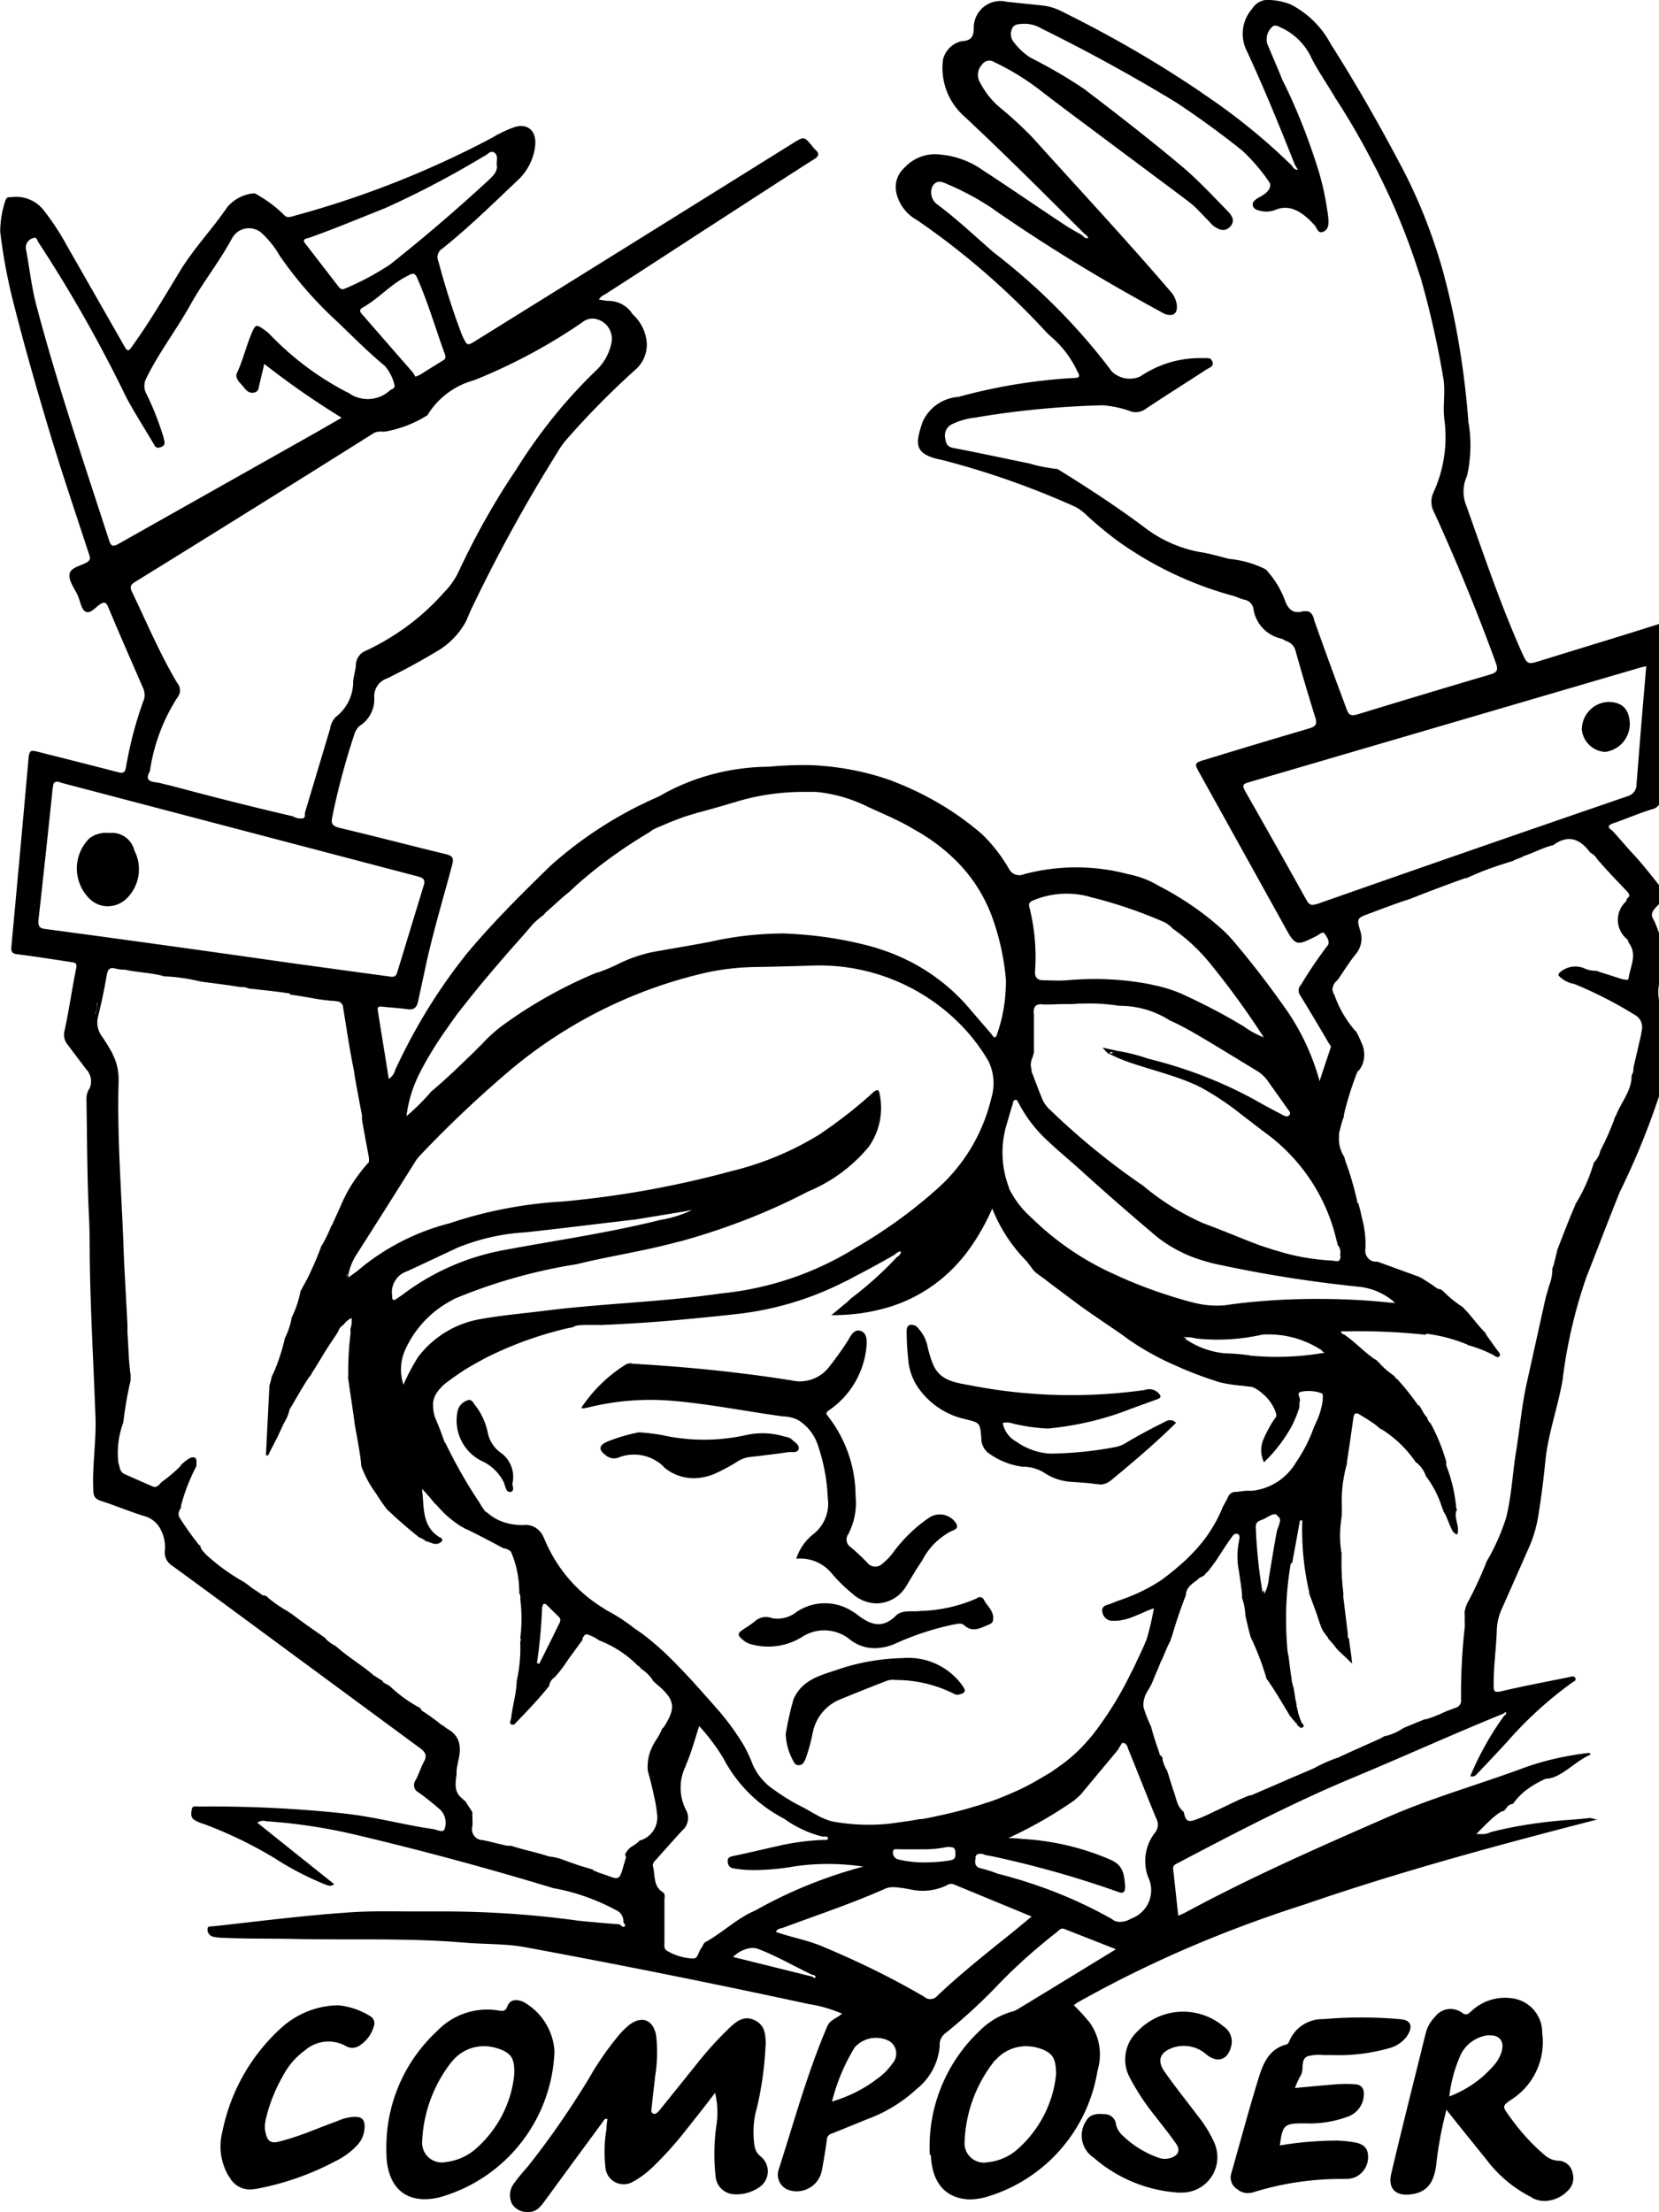 <svg xmlns="http://www.w3.org/2000/svg" width="3em" height="4em" viewBox="0 0 18 24"><path fill="currentColor" d="M5.558 23.914a.21.21 0 0 1 .022-.231c.046-.065.098-.122.149-.182c.238-.299.47-.635.68-.985l.024-.042c.096-.156.194-.292.301-.418l-.004.005a1 1 0 0 1 .092-.089l.001-.001c.14-.108.264-.061.296.112a1.6 1.6 0 0 1-.011.442l.001-.009c-.011.11-.026.218-.036.328c-.004.032-.017.072.014.086s.061-.026.08-.05l.367-.456q.185-.238.391-.434l.001-.001c.074-.067.154-.125.262-.072s.115.14.12.24q-.016.4-.109.763l.005-.025a1 1 0 0 0-.017.39l-.001-.006q.012.069.062.112a.207.207 0 0 1-.018.343l-.001.001a.43.43 0 0 1-.28.069h.002a.21.21 0 0 1-.187-.194v-.001a2.2 2.2 0 0 1 .013-.579l-.002.012a.9.9 0 0 0-.018-.343l.001.006c-.12.16-.235.302-.349.447q-.158.196-.33.361l-.001.001a1 1 0 0 1-.199.149l-.005.002a.198.198 0 0 1-.305-.151v-.001a1.5 1.5 0 0 1 .012-.422l-.001.009q.002-.056.011-.111c-.036-.01-.04.019-.053.034q-.314.426-.626.853c-.043.058-.086.118-.169.122h-.028a.19.19 0 0 1-.157-.085v-.001zm11.063-.074c-.199-.1-.364-.24-.492-.409l-.003-.004c-.142-.176-.283-.35-.432-.538a4 4 0 0 0-.109.577l-.002.019c-.026.204-.106.295-.264.32c-.176.026-.264-.06-.223-.228c.119-.506.247-1.008.371-1.512a.4.4 0 0 1 .104-.187a.21.21 0 0 1 .296-.039c.048.032.065.005.094-.017a.53.53 0 0 1 .437-.144h-.003a.374.374 0 0 1 .338.372v.008a.74.74 0 0 1-.318.709l-.003.002c-.12.08-.115.08-.026.202q.161.225.36.398l.003.002a.25.25 0 0 0 .15.07h.005a.16.16 0 0 1 .156.124v.001a.19.19 0 0 1-.055.206a.36.36 0 0 1-.239.106h-.001a.3.3 0 0 1-.148-.037l.002.001zm-.471-1.76a.38.38 0 0 0-.313.237l-.001.003a1.5 1.5 0 0 0-.11.417l-.001.007c.199-.076.366-.197.495-.351l.002-.002a.4.4 0 0 0 .069-.129l.001-.003c.032-.106-.017-.178-.121-.178zM4.194 23.385q-.003-.041-.002-.09c0-.5.213-.949.553-1.263l.001-.001a.75.75 0 0 1 .67-.218l-.005-.001c.038.005.072.012.091-.038c.031-.09.105-.084.173-.058a.66.66 0 0 1 .341.535v.002a1.71 1.71 0 0 1-1.242 1.584l-.012.003a.7.7 0 0 1-.16.019c-.25-.004-.397-.174-.409-.474zm.711-1.023a1.5 1.5 0 0 0-.324.856v.004l-.001.025a.213.213 0 0 0 .255.209h-.001a.6.6 0 0 0 .325-.141l-.001.001c.233-.203.39-.49.422-.813v-.005c.005-.16-.033-.218-.144-.262a.5.5 0 0 0-.187-.037a.44.44 0 0 0-.342.163l-.001.001zm5.183 1.016a1.73 1.73 0 0 1 .544-1.349l.001-.001a.8.8 0 0 1 .333-.2l.006-.002a.2.2 0 0 0 .055-.02l-.001.001c.353-.213.708-.432 1.082-.66l-.56-.22c-.039-.014-.058.014-.08.033c-.22.172-.416.346-.6.532l-.001.001a6 6 0 0 1-.598.556l-.011.009a.15.15 0 0 0-.062.135v-.001a.66.66 0 0 1-.248.469l-.001.001a1.6 1.6 0 0 1-.517.321l-.011.004l-.394.16a.07.07 0 0 0-.054.067a6 6 0 0 1-.053.327a.278.278 0 0 1-.355.22l.002.001a.177.177 0 0 1-.119-.218v.001c.169-.523.313-1.056.53-1.562c.031-.072.103-.086.16-.137a1.5 1.5 0 0 0-.351-.103l-.009-.001a103 103 0 0 0-3.078-.617c-.218-.04-.444-.031-.667-.05c-.619-.053-1.241-.026-1.861-.04c-.25-.005-.497 0-.746-.012a.6.6 0 0 1-.117-.013l.004.001a.08.08 0 0 1-.059-.087c0-.029.039-.024.062-.026c.492-.054.986-.118 1.481-.151c.204-.014.409-.012.614-.01h.435q.74.003 1.449.103l-.056-.006q.241.024.487.043c.014.011.031.036.05.024s0-.031-.01-.046v-.01a.13.13 0 0 0-.075-.12h-.001a2.3 2.3 0 0 0-.667-.238l-.015-.002q-1.052-.32-2.122-.574a6 6 0 0 0-.971-.151l-.022-.001a.11.11 0 0 0-.099.015q.416.334.833.666c-.04.036-.074.01-.108 0c-.2-.083-.37-.173-.531-.277l.013.008a4.6 4.6 0 0 0-.774-.378l-.033-.011a.4.4 0 0 1-.082-.037l.002.001c-.048-.029-.038-.075-.031-.118s.047-.029.074-.029l.125-.001q.732 0 1.444.075l-.059-.005c.314.026.622.106.932.16l.094.014c.046.005.118.048.133 0a.2.2 0 0 0-.048-.209a3 3 0 0 0-.226-.181l-.009-.006a.09.09 0 0 1-.049-.08q0-.03.018-.054c.033-.062.054-.134.089-.198s.022-.101-.038-.146l-1.954-1.44q-.371-.274-.739-.542a.17.17 0 0 1-.08-.161v.001a.4.4 0 0 0-.039-.221l.001.003a.28.28 0 0 0-.183-.16h-.002c-.16-.05-.314-.115-.473-.166c-.067-.022-.08-.058-.08-.122c-.012-.262.033-.522.024-.782c-.019-.536-.05-1.069-.06-1.6c-.005-.202 0-.4-.012-.606c-.019-.415-.019-.83-.026-1.246v-.007q.001-.064.034-.112v.001a.19.19 0 0 0-.038-.209l-.199-.264a.17.17 0 0 1-.033-.161v.001c.048-.223.08-.451.126-.678c.01-.053-.022-.054-.058-.06c-.192-.029-.385-.06-.579-.084c-.065-.007-.072-.031-.067-.09q.093-.998.182-1.995v-.01c.014-.126.014-.126.137-.094q.417.105.833.212c.053.014.08.014.091-.055c.048-.274.114-.516.201-.749l-.009.029a.2.2 0 0 0 .01-.061a.2.2 0 0 0-.017-.077v.001c-.127-.293-.255-.583-.379-.88c-.022-.05-.039-.058-.086-.029s-.106.11-.16.08c-.043-.022-.055-.108-.08-.166L.84 6.452c-.037-.075-.098-.156-.085-.226s.12-.086.187-.125c.053-.031.031-.065.019-.103C.817 5.556.668 5.12.535 4.676S.269 3.77.153 3.312a6 6 0 0 1-.148-.775l-.003-.032q.004-.18.06-.339l-.002.008c.01-.041.043-.034.069-.036a.38.38 0 0 1 .357.159l.001.001c.076.098.15.209.216.325l.007.014l.64 1.12c.033.06.047.053.084 0c.191-.266.355-.547.526-.828c.148-.24.348-.45.506-.682A.43.43 0 0 1 2.73 2.1h.002l.016-.002q.027 0 .046.016q.158.091.279.209c.036.046.074.032.118.019a10.4 10.4 0 0 0 2.204-.877l-.055.027c.061-.035.134-.071.209-.101l.012-.004c.154-.062.266.026.245.198a.6.6 0 0 1-.187.369c-.266.252-.53.511-.818.742a.11.11 0 0 0-.054.095q0 .023.009.043v-.001c.089.332.178.602.281.864l-.019-.055c.05.113.05.113.151.05q1.722-1.07 3.44-2.142c.115-.07.115-.07.199.029q.016.024.036.043c.058.05.033.08-.019.11c-.414.264-.821.53-1.232.795q-.506.33-1.015.658c-.026.017-.058.026-.08.065l.088.014h.015a.31.31 0 0 1 .263.145l.001.001a.47.47 0 0 1 .152.304v.002l.001.024a.36.36 0 0 1-.11.258a9 9 0 0 0-.762.771l-.009.01a1 1 0 0 0-.098.143l-.003.005a17 17 0 0 0-.931 1.7l-.048.112a.84.84 0 0 1-.323.331l-.004.002a7 7 0 0 1-.53.288a.205.205 0 0 0-.139.215v-.001v.013a.34.34 0 0 1-.159.288l-.001.001a.2.2 0 0 0-.055.085v.001a8 8 0 0 0-.229.842l-.011.059c-.022.08.012.103.084.12c.382.09.763.191 1.145.283c.08.019.09.046.07.12c-.103.389-.221.773-.302 1.17l-.068.312c-.017.074-.053.089-.119.08c-.09-.012-.176-.017-.264-.026c-.031-.004-.06-.007-.053.039c.038.245.08.49.119.744a.16.16 0 0 0 .069-.095v-.001c.224-.484.486-.9.791-1.28l-.009.012c.278-.334.588-.64.898-.943c.293-.264.628-.491.99-.669l.026-.011c.072-.04.151-.065.22-.108c.33-.181.722-.289 1.14-.292h.001a4 4 0 0 1 .467-.017h-.004q.471.023.885.175l-.021-.007c.38.144.707.341.991.587l-.004-.003q.166.162.284.364l.005.008a.125.125 0 0 0 .161.06h-.001a2.2 2.2 0 0 1 1.135-.001l-.015-.003q.192.036.346.13l-.005-.003c.266.137.496.297.701.483l-.003-.003q.058.054.109.113l.002.002c.204.239.407.504.598.778l.022.034c.135.206.244.443.316.697l.004.018q.06-.184.122-.367c.004-.014-.018-.038-.029-.058a29 29 0 0 0-.3-.502a.1.1 0 0 1-.02-.056q0-.037.025-.062c.098-.163.192-.3.293-.432l-.008.011c.036-.04 0-.094-.024-.13s-.055 0-.08.014c-.233.12-.24.12-.365-.11l-.91-1.64c-.068-.119-.065-.122.067-.16q.554-.17 1.112-.334c.072-.022.096-.043.07-.122q-.111-.356-.212-.716a.15.15 0 0 0-.093-.108h-.001c-.022-.007-.038-.022-.06-.029a.39.39 0 0 1-.305-.327V6.6a.12.12 0 0 0-.093-.093h-.001c-.05-.011-.098-.038-.151-.05a3.9 3.9 0 0 1-1.231-.591l.011.008a4 4 0 0 1-.364-.303l.001.001a.5.5 0 0 0-.115-.079l-.003-.001a9 9 0 0 0-1.42-.499l-.067-.015c-.257-.065-.226-.182-.16-.391a.46.46 0 0 1 .392-.281h.001a6 6 0 0 1 1.229-.204l.017-.001c.065 0 .08-.014.043-.074a1.1 1.1 0 0 0-.261-.354l-.001-.001a1 1 0 0 1-.114-.112l-.001-.001a8.3 8.3 0 0 0-1.339-1.156l-.027-.018a.45.45 0 0 1-.223-.309v-.003a.28.28 0 0 1 .09-.252a.45.45 0 0 1 .393-.144h-.002a.94.94 0 0 1 .464.172l-.003-.002c.3.195.595.4.896.598c.06.04.126.074.187.11c0 0 0 .005.005.007a.06.06 0 0 0 .036.022l.01.001l.01-.001a.1.1 0 0 0-.029-.039l-.012-.008c-.43-.429-.86-.859-1.304-1.274a.7.7 0 0 1-.23-.627V.64a.27.27 0 0 1 .196-.192h.002c.089-.007.134-.032.134-.14V.301a.29.29 0 0 1 .358-.282h-.002l.384.04a.6.6 0 0 1 .217.066l-.003-.002c.585.29 1.077.58 1.546.9l-.044-.028a6.7 6.7 0 0 1 1 .806L14.02 1.8c.01.025.034.043.062.043c-.017-.029-.029-.048-.038-.068c-.166-.42-.338-.84-.529-1.25a.41.41 0 0 1 .071-.43a.2.2 0 0 1 .198-.095h-.001a.7.7 0 0 1 .226.05l-.005-.002c.187.097.337.246.433.427l.003.005c.263.414.509.842.737 1.274c.198.364.369.786.49 1.228l.01.042c.119.446.209.973.252 1.514l.002.032q.001.016.005.03v-.001a1.5 1.5 0 0 1-.022.577l.002-.01a.4.4 0 0 0-.006.322l-.001-.003c.19.533.37 1.07.601 1.589c.062.137.065.137.204.094c.457-.142.91-.278 1.36-.422c.086-.026.101-.01.094.075l-.139 1.818v.01a.135.135 0 0 1-.105.131h-.001c-.142.043-.278.104-.418.151c-.062.022-.067.044-.012.08c.08.086.154.178.234.262c.096.103.182.216.271.326c.08.098.072.139-.018.23c-.036.039-.08.08-.043.14a.96.96 0 0 1 .061.722l.002-.007a.4.4 0 0 0 .013.208l-.001-.003c.023.106.051.196.084.284l-.004-.013a.66.66 0 0 1-.006.463l.002-.005c-.152.503-.323.93-.526 1.339l.022-.049c-.127.314-.247.631-.372.948a5.4 5.4 0 0 0-.254 1.08l-.003.029c-.05.296-.155.577-.187.874a9 9 0 0 1-.074.581a1.4 1.4 0 0 1-.102.362l.004-.009l-.298.674a.6.6 0 0 0-.058.247v.001c-.007.197-.036.389-.034.586c0 .058 0 .086.08.068c.245-.058.493-.104.739-.154c.022-.005.053-.019.067.01s-.017.036-.033.048a4.2 4.2 0 0 0-.699.635l-.004.005q-.166.18-.336.358a.06.06 0 0 1-.068.018c.107-.252.231-.469.378-.669l-.007.009q.006.001.01-.005a.02.02 0 0 0 .008-.016q0-.006-.003-.011c-.003-.005 0 0-.005 0h-.002q-.007.001-.01.01c-.545.221-1.083.466-1.625.692c-.66.274-1.294.605-1.926.938c-.029.014-.046.029-.041.062l.055.504a1 1 0 0 0 .084-.038l-.004.002c.714-.386 1.453-.71 2.194-1.034c.48-.211.99-.353 1.481-.536c.205-.074.444-.13.691-.159l.015-.001q.008.008.014.018c-.168.068-.326.262-.486.262a1 1 0 0 0-.165.089l.005-.003a.7.7 0 0 0-.196.185l-.001.002a.09.09 0 0 0-.074.05v.001s-.019.014-.019.022h-.004v.005c-.05-.014-.24.187-.302.25l.024-.001l.025.001h-.001h.012a.2.2 0 0 0 .083-.015l-.002.001l.017-.008c.253-.065.551-.112.856-.133l.016-.001q.103-.008.206-.019l.075.017c-1.064.274-2.125.56-3.164.918c-.951.304-1.77.666-2.54 1.105l.065-.034l-.038.026q.093.09.174.19l.003.004a.6.6 0 0 1 .079.518l.001-.004a1.71 1.71 0 0 1-1.219 1.375l-.012.003a.7.7 0 0 1-.16.02c-.258-.011-.405-.178-.417-.481zm.709-1.028a1.5 1.5 0 0 0-.331.877v.003l-.001.022a.21.21 0 0 0 .25.206h-.001a.57.57 0 0 0 .321-.137l-.001.001c.233-.204.39-.49.424-.813v-.006c0-.169-.036-.223-.148-.27a.5.5 0 0 0-.182-.034a.44.44 0 0 0-.327.151v.001zm-1.525-.136a2.1 2.1 0 0 0-.241.57l-.003.015q.274-.082.484-.243l-.004.003a.7.7 0 0 0 .182-.182l.002-.002a.16.16 0 0 0-.045-.233h-.001a.31.31 0 0 0-.377.075zm.328-1.722c-.36.16-.734.284-1.102.421c-.029.01-.064.01-.08.046c.17.06.346.089.511.16c.434.182.795.364 1.141.568l-.043-.024a.1.1 0 0 0 .066.025a.1.1 0 0 0 .08-.039c.206-.194.425-.374.646-.552q.189-.15.374-.305l-.845-.349a.08.08 0 0 0-.073.009a.6.6 0 0 1-.397.046l.004.001a1.4 1.4 0 0 0-.174-.025h-.017a.2.2 0 0 0-.093.019zm-1.645.739l.862.214a.03.03 0 0 0 .012.012h.01l.004.001l.004-.001v-.01q.001-.01-.004-.012a.05.05 0 0 0-.028-.01h-.001c-.19-.089-.372-.197-.57-.274a.2.2 0 0 0-.089-.018a.33.33 0 0 0-.201.098zm-.511-2.08a.53.53 0 0 0 .001.489l-.001-.003a.18.18 0 0 1-.043.223q-.14.154-.278.31c-.022.024-.047.043-.038.08c.026.097 0 .212.106.278c.031.022.018.058.018.089v.454c0 .033-.007.069.022.089a.6.6 0 0 0 .264.086h.003l.007.001l.007-.001h.01c.05.007.055-.072.086-.11c.014-.018.022-.043.036-.061c.192-.103.349-.263.55-.348a5 5 0 0 1 1.137-.467l.037-.009a2.5 2.5 0 0 0-.384-.029h-.007a2.4 2.4 0 0 0-.4.033l.014-.002c-.104.018-.226.03-.35.034h-.015l-.05.001q-.112 0-.22-.019l.008.001a.07.07 0 0 1-.068-.071v-.001q-.006-.048.043-.058l.014-.004c.08-.016.153-.033.229-.05s.17-.04.255-.058c.145-.035.314-.059.487-.067h.006l.007.001l.007-.001h.007c.014 0 .029 0 .031-.012c.005-.026-.018-.025-.035-.024h-.022a1.2 1.2 0 0 1-.417-.194l.004.002a1.54 1.54 0 0 1-.658-.647l-.004-.008a2.2 2.2 0 0 0-.251-.338l.002.002l-.014-.017c-.051.154-.087.294-.145.423zm3.142 1.004c-.01.05-.014.098.058.115s.132.038.19.061l-.01-.004c.471.12.884.289 1.266.507l-.025-.013a.13.13 0 0 0 .082.029h.008a.23.23 0 0 0 .12-.037l-.001.001a.326.326 0 0 0 .182-.452l.001.002a.5.5 0 0 1 .081-.49l-.001.001a.14.14 0 0 0 .007-.15v.001c-.102-.247-.199-.497-.3-.744c-.01-.025-.012-.054-.05-.075l-.007.007l-.012-.007l-.048.08l-.4.48a1 1 0 0 1-.074.067a4.6 4.6 0 0 1-.685.394l-.029.012q.075.001.149.01c.357.02.689.104.993.24l-.018-.007c.125.058.134.16.144.271c.004.046-.005.08-.039.08a.2.2 0 0 1-.045-.012h.001a11 11 0 0 0-1.352-.382l-.077-.014c-.017-.005-.043-.019-.062-.014h-.009c-.02.001-.034.01-.041.04zm-4.624-.014q.083.01.156.038l-.005-.002q.06.024.12.043c.065.026.133.041.205.065v.01h.01l.026.012q.008.001.012.005c.004.004.007 0 .011.004q.09.03.137.048a.2.2 0 0 0 .05.012h.008l.025-.012l.009-.012l.009-.016v-.001c0-.007.007-.014.01-.024c.011-.036.024-.086.047-.16v-.014h-.007v-.024a.2.2 0 0 1 .079-.086h.001l.038-.026q.011-.007.019-.015c.011-.007.014-.022.038-.024a.26.26 0 0 0 .168-.289v.002a1.4 1.4 0 0 0-.031-.186l.002.01a4 4 0 0 0-.07-.285a.5.5 0 0 1 .013-.171l-.001.003a.6.6 0 0 1 .09-.187l-.001.002c0-.004.007-.011.01-.017l.018-.034l.001-.002a.3.3 0 0 0 .024-.053v-.002q.008-.002.018-.014c.137-.213.122-.299-.068-.461q-.001.001-.007-.005l-.038-.035a.4.4 0 0 0-.13-.132l-.002-.001c-.012-.024-.026-.026-.039-.038a1.2 1.2 0 0 0-.407-.267l-.008-.003a.5.5 0 0 0-.13-.066h-.01a.02.02 0 0 0-.014.005a.1.1 0 0 0-.029.045v.012l-.151.206q-.071.111-.153.201l.001-.002a.13.13 0 0 0-.058.096v.001v-.004c-.12.151-.25.284-.379.418c-.058.007-.046-.025-.038-.05l.005-.017c.014-.137.058-.269.06-.406a1.6 1.6 0 0 0 .04-.355l-.001-.063v-.009a.04.04 0 0 0 0-.038a1.7 1.7 0 0 0-.001-.429l.001.008l.002-.016l-.002-.016c0-.012-.007-.029-.011-.029v-.017q-.002-.24-.094-.446l.003.007a.15.15 0 0 0-.079-.036h-.001c-.133-.07-.257-.138-.4-.206h.005c-.018 0-.036-.018-.055-.025a1 1 0 0 1-.126-.09l.001.001a1 1 0 0 1-.107-.1l-.001-.001l-.05-.055a.1.1 0 0 1-.025-.025a2 2 0 0 0-.123-.14h-.003c.025.191-.007.4.19.521c.017.007.038.019.026.041c0 .007-.011.011-.018.017s-.016.009-.026.012H4.75c-.05.014-.091-.024-.14-.029v-.012c-.019 0-.039-.024-.058-.024a5 5 0 0 1-.357-.311l.001.001a2 2 0 0 1-.115-.168a1.2 1.2 0 0 1-.157-.287l-.003-.008l-.004-.027v-.016c-.017-.147-.048-.293-.072-.437v-.006l-.005-.038v.001c-.019-.144-.043-.288-.062-.432h-.004c0-.005.004-.017.004-.024v-.044q0-.22.027-.431l-.002.017v-.034l-.001-.01l.001-.01q-.001-.008.005-.018c.006-.01 0-.007 0-.01a.1.1 0 0 0 .007-.028v-.01l.001-.026l-.001-.028v.001a.2.2 0 0 0-.08.064v.001c-.022.022-.048.029-.065.08q-.037.061-.08.122c-.074.11-.146.24-.209.334c-.007.024-.022.031-.029.043c-.074.11-.139.23-.211.35a.4.4 0 0 1-.052.131l.001-.001c-.033.062-.058.125-.089.185l-.094.184l-.022-.007l.038-.742v-.01l.009-.031v-.001l.009-.028v-.008a.2.2 0 0 1 .019-.055v.001c.052-.112.096-.243.128-.38l.003-.014a.8.8 0 0 0 .074-.222l.001-.004q.058-.116.09-.259l.001-.008c0-.017.017-.036.024-.054l.055-.101q.076-.154.137-.314c.004-.008.007-.022.011-.032s.005-.01.007-.01c.037-.062.072-.135.102-.21l.004-.01h.005c.031-.074.069-.151.101-.226c.05-.115.107-.213.174-.305l-.003.005q.063-.089.13-.161l-.001.001v-.046c-.025-.137-.05-.266-.075-.41v-.01l-.001-.018l.001-.019v.001l-.062-.331l-.019-.111c0-.014-.006-.029-.006-.046c-.048-.228-.08-.457-.118-.684a.07.07 0 0 0-.072-.07h-.003l-.022-.005h.001h-.018a2 2 0 0 1-.241-.033l.011.002c-.074-.012-.137-.025-.233-.036v-.01h.014c-.145-.024-.277-.036-.444-.055h-.012a.2.2 0 0 0-.074-.018l-.021.001h.001c-.144-.024-.288-.041-.432-.06a2 2 0 0 0-.397-.057h-.005a.1.1 0 0 0-.033-.01c-.126-.031-.259-.033-.386-.062h-.006a.4.4 0 0 1-.09-.01l.003.001c-.08-.026-.096.01-.108.08a6 6 0 0 1-.089.425a.26.26 0 0 0 .048.24q.054.082.098.16l.025.054l.001.003a.6.6 0 0 1 .048.244v.013v-.001c-.018.598.031 1.193.053 1.79c.01.286.029.572.043.858v.08c.011.154.012.306.034.458v.062a4 4 0 0 0-.073.405l-.002.017l-.005.037v-.001a.94.94 0 0 0-.052.441v-.009q.002.014.007.026l.007.031a.1.1 0 0 0 .04.062q.154.07.31.137a.1.1 0 0 0 .029.009a.06.06 0 0 0 .043-.021h.007c0-.012.022-.026.034-.039q.1-.072.183-.154c.083-.082.004-.007.007-.01l.014-.019l.018-.014a.3.3 0 0 1 .054-.042l.001-.001a.1.1 0 0 1 .057-.022h.008q.01.004.017.01l.005.004q-.001.005.005.014l.001.016l-.001.017v-.001v.036a2 2 0 0 0-.165.423l-.003.014v.018a.1.1 0 0 0-.024.053v.001l-.001.013l.001.013v-.001q.001.008.005.015l.007.014c.073.114.144.212.22.306l-.004-.006v-.019a.2.2 0 0 0 .012.04v-.001a.1.1 0 0 0 .027.043l.021.024l.012.012q.175.161.385.282l.011.006c.025.014.041.029.061.041c.047.043.098.065.155.112l.008-.001q.031.001.049.025q.092.077.2.14l.007.004c.025.011.025.024.039.024c.126.097.25.183.378.271v.005a.4.4 0 0 0 .108.079l.002.001c.13.118.293.213.414.32c.024.014.04.024.06.038s.029.01.043.034h-.006l.074.041q.136.13.302.224l.007.004c.024.01.026.014.039.039c.086.056.159.109.228.166l-.005-.004v-.005c.024.017.036.029.055.041c.16.089.151.23.112.379q.001.011-.004.026c-.005.015-.005.036-.007.055s0 .019 0 .029c-.01.089-.031.182.043.252c.007.005 0 .01.022.014c0 .014.025.026.036.038q.006.015.015.027c.019.031.041.06.055.084v.04a1 1 0 0 1 0 .119v-.003a.117.117 0 0 0 .113.148c.091.018.168.041.264.061l.022.001l.023-.001h-.001c.134.046.275.07.414.118zm3.768-.08c-.019 0-.038 0-.041.026l-.001.012c0 .038.028.07.065.075c.082.02.177.031.275.031h.004q.145 0 .283-.023l-.01.001c.07-.01.061-.047.061-.09s-.026-.055-.058-.054l-.02-.002l-.021.002h.001a1.2 1.2 0 0 1-.239.024h-.261l-.014-.001l-.014.001h.001zm-4.525-3.754q.029.051.061.092l-.001-.002l.025.016a.5.5 0 0 0 .129.083l.003.001q.108.047.241.048h.012h-.001a.21.21 0 0 1 .219.123l.001.001l.01.02v.001c.128.311.342.565.613.738l.006.004l.06.038a2 2 0 0 1 .301.196l.08.055q.157.119.288.247l.068.068q.133.134.259.276c.022.022.04.046.062.07q.064.07.126.142q.148.165.269.356l.007.011q.016.024.032.053c.029.053.06.117.086.183l.004.012c.051.116.131.21.231.277l.002.001q.077.056.16.106q.063.039.13.072c.062.031.12.067.183.101a.7.7 0 0 0 .139.059l.005.001l.029.007a2.2 2.2 0 0 0 .614.021l-.01.001l.175-.024c.085-.012.108-.018.16-.026h.019q.084-.014.16-.032q.206-.042.407-.103q.066-.018.13-.041l.041-.012h-.001q.06-.02.122-.046q.021-.007.043-.017l.053-.022l.065-.029q.086-.038.17-.084q.105-.059.209-.122q.052-.035.103-.072q.14-.1.252-.22l.001-.001q.054-.059.103-.119c.148-.191.283-.406.396-.634l.01-.022q.033-.059.062-.125q.046-.095.089-.192l.022-.053c.028-.09.056-.205.077-.322l.003-.019a1 1 0 0 0-.103.041a3 3 0 0 1-.147.061a.6.6 0 0 1-.145.033h-.003l-.02.001l-.021-.001h.001l-.011.001a.11.11 0 0 1-.106-.08v-.001c-.019-.055.01-.08.046-.091l.031-.01l.019-.007l.034-.014l.036-.014c.178-.058.333-.134.475-.228l-.007.005q.13-.096.25-.204q.047-.043.09-.089q.2-.204.316-.47l.004-.01l.007-.019v.001c.019-.038.041-.072.058-.11a.09.09 0 0 1 .081-.058h.006c.038 0 .08-.012.115-.012h.062a.63.63 0 0 0 .474-.307l.002-.003c.074-.108.139-.231.187-.363l.004-.012l.024-.052l.001-.004a.8.8 0 0 0 .072-.236v-.011c0-.026.011-.062-.018-.072a.4.4 0 0 0-.138-.022h-.001q-.03 0-.058.004h.002l-.027.005h.001q-.009.002-.014.007c-.005.005-.005 0-.005.005c-.014.018.019.06.01.089s0 .058-.01.084s-.019.058-.031.084a1 1 0 0 1-.058.124l.003-.006q-.123.215-.292.376l-.001.001a.3.3 0 0 1 .001-.264l-.001.002l.011-.026q.039-.079.084-.154l.034-.048l.004-.01l.001-.012l-.001-.012a.46.46 0 0 0-.148-.22l-.001-.001a.4.4 0 0 0-.065-.049l-.002-.001a.2.2 0 0 0-.059-.025h-.001c-.029 0-.06-.007-.09-.01a1.6 1.6 0 0 1-.261-.041l.011.002l-.022-.007q-.194-.061-.379-.14l-.122-.054a3 3 0 0 1-.479-.273l.011.007c-.108-.08-.219-.152-.329-.228a8 8 0 0 1-.219-.154l-.32-.24l-.022-.018l-.046-.033l-.046-.034a.2.2 0 0 1-.059-.059l-.001-.001l-.029-.039q-.015-.018-.029-.038a1.7 1.7 0 0 1-.37-.562l-.004-.011a2.4 2.4 0 0 1-.283.486l.005-.006a2 2 0 0 1-.14.161l.001-.001a1.65 1.65 0 0 1-.719.434l-.012.003c-.173.051-.373.08-.579.08h-.02h.001c.06-.048.112-.094.166-.137l.049-.046l.001-.001c.184-.139.346-.286.495-.446l.002-.002l.022-.014a.1.1 0 0 0 .019-.033v-.012h-.01a.1.1 0 0 0-.054.033q-.211.122-.428.234l-.062.034l-.11.054a3.4 3.4 0 0 1-1.11.323l-.016.002q-.27.03-.54.055c-.27.025-.36.031-.54.043q-.18.011-.36.019l-.027.001l-.028-.001h.001h-.105q-.053-.001-.106.004c-.053.005-.059.026-.094.026l-.053.012a4 4 0 0 0-.881.325l.023-.011q-.111.058-.218.122q-.07.045-.139.094l-.068.05a.45.45 0 0 0-.125.139l-.001.002l-.012.028v.001l-.005.015v-.001l-.007.032l-.001.025l.001.026v-.001a.4.4 0 0 0 .018.107l-.001-.003l.035.085q.039.097.073.197v-.006l.005.014v-.008c.125.257.251.474.391.68l-.012-.018zm7.397 2.742c0 .007 0 .014.01.019s0 .011 0 .017a.4.4 0 0 0 .037.1l-.001-.002c0 .014.012.01.017.034c.025.072.046.151.072.223s.034.16.106.216c.024.112.048.118.16.074a2 2 0 0 0 .187-.085l-.009.005c.12-.054.252-.125.379-.173h.017c.139-.062.278-.119.418-.182q.134-.056.264-.113c.068-.038.15-.075.234-.106l.013-.004c.005 0 .019-.005.019-.007c.144-.068.302-.137.454-.205l.036-.022a.6.6 0 0 0 .214-.092l-.002.001l.094-.039l.132-.054q.007-.001.012-.005v.005a1 1 0 0 0 .103-.035l-.005.002l.06-.024q.054-.027.113-.048l.058-.022a.08.08 0 0 0 .059-.077l-.001-.015v-.055q0-.38.043-.748l-.003.03l.001-.036l-.001-.038v.002v-.035l.001-.018l-.001-.019v.001l-.001-.018l.001-.019v.001c0-.011.005-.022.007-.033l.005-.017v-.001l.012-.032v.001l.007-.014c.064-.117.133-.263.194-.413l.011-.031c.082-.137.154-.296.209-.463l.005-.017c.058-.23.068-.473.106-.708c.041-.25.062-.504.118-.754l.202-.912l.005-.019l.034-.12a.5.5 0 0 0 .036-.178v-.014v.001c0-.005.007-.01.007-.014v-.005l.007-.014l.041-.17c.062-.16.127-.331.19-.475a.1.1 0 0 1 .017-.036a1.8 1.8 0 0 0 .184-.418l.004-.014a.27.27 0 0 0 .071-.129v-.002s0-.004.004-.007s.005-.007.005-.01v-.005v.005c0-.007.012-.017.012-.024c.04-.077.083-.176.122-.276l.007-.022a.1.1 0 0 1 .019-.04c.054-.145.173-.27.17-.437a.13.13 0 0 0 .02-.068l-.001-.013v.001l.072-.31a1 1 0 0 0 .019-.099l.001-.005a.15.15 0 0 0-.058-.15a4.5 4.5 0 0 0-.65-.337l-.03-.011a.3.3 0 0 1-.168-.093a.04.04 0 0 0 .004-.019a.25.25 0 0 1 .294-.049l-.001-.001q.047.019.104.02h.015h-.001c.007 0 .011.007.018.007s.012.007.019.007l.252.08h.01l.028.005h.007c.002 0 .012-.01.014-.022c.018-.127.097-.254 0-.382a.1.1 0 0 0-.015-.036a.27.27 0 0 1-.01-.415v-.011q-.001-.005.005-.01l.01-.015a.03.03 0 0 0 .014-.014q.003-.005.003-.011q0-.008-.003-.011a.1.1 0 0 0-.014-.025c-.104-.11-.212-.22-.31-.334c-.025-.024-.032-.046-.054-.065a.3.3 0 0 0-.042-.03l-.002-.001c-.108-.149-.24-.199-.4-.08c-.108.024-.204.08-.32.118c-.024.019-.096.036-.12.055a.4.4 0 0 0-.062.019l.002-.001c-.175.053-.321.11-.462.177l.02-.009l-.008-.001l-.009.001q-.226.081-.454.169l-.055.021l-.019.008l-.074.029c-.118.035-.408.146-.432.155c-.137.05-.142.054-.101.19a.26.26 0 0 1-.051.253c-.072.09-.133.19-.198.283l-.01.007l-.019.021l-.014.026l-.011.041v.007l.007.018c.003.005 0 .004 0 .007s0 .011.007.017s.012.026.017.038a1.2 1.2 0 0 0 .211.358l-.001-.002s0 .004.004.007a.03.03 0 0 1 .014.011q.034.064.06.127q.021.046.026.103v.001l.001.024q-.002.092-.054.161v-.001l-.005.005l-.01.01s-.005 0-.005.005a3.4 3.4 0 0 0-.141.442l-.006.026v.018q-.02.054-.034.108l-.019.077v.029l-.001.027l.001.029v-.001a.36.36 0 0 0 .058.17l-.001-.001c.007.024.01.038.017.058c.044.116.087.263.121.412l.005.025c0 .007.01.01.01.01q.013.044.024.089l.014.062l.014.06a.4.4 0 0 1 .012.06v.002a1 1 0 0 1 .012.223v-.003l-.001.018q0 .024.008.045v-.001q-.001.008.005.011a.1.1 0 0 0 .026.036a.1.1 0 0 0 .072.029h.017s.01.004.014.004l.44.16l.035.018l.097.062c.047.03.065.055.096.055c.012 0 .025.014.036.022q.093.095.204.167l.005.003l.06.064c.062.07.118.149.19.219c0 .011.012.024.019.036l.108.151c.014.019.041.041.024.065s-.046 0-.065-.012a1.4 1.4 0 0 0-.269-.106l-.01-.002v-.004c-.007 0-.011-.007-.017-.007a1.7 1.7 0 0 0-.428-.112l-.009-.001v.012a7 7 0 0 0-.759-.039l-.172.002h.009c.01.039.034.025.054.048c.105.072.194.173.314.255c.024.007.018.011.024.017l.019.017q.075.084.166.145l.003.002c.01.024.019.024.029.033l.01.01q.114.125.214.269l.006.009s.005.005.005.007v-.017l.038.062a.3.3 0 0 0 .055.08a.1.1 0 0 0 .036.061c.065.119.123.257.166.402l.004.016l-.001.02l.001.021V15.9c.053.133.091.286.107.447l.001.007c0 .012.007.012.007.036H15.8c-.024.084.039.168.012.257a.07.07 0 0 1-.041-.025q-.01-.01-.017-.023v-.001l-.019-.041l-.033-.08a.4.4 0 0 0-.044-.085l.001.001c0-.024-.007-.019-.01-.029l-.01-.031a1.1 1.1 0 0 0-.171-.322l.002.002a.3.3 0 0 0-.11-.151l-.001-.001a1.25 1.25 0 0 0-.369-.355l-.005-.003h-.005l-.017-.012a.5.5 0 0 0-.078-.061l-.002-.001q-.037-.026-.074-.048c-.037-.022-.034-.022-.051-.031a.1.1 0 0 0-.04-.017q-.028 0-.034.05l-.034.24l-.036.24v.017a1.5 1.5 0 0 0-.055.476v-.003v.019q.001.052-.005.103a1.2 1.2 0 0 0-.004.342l-.001-.006a.1.1 0 0 0 .007.034v-.001v.017l-.001.088q0 .173.021.34l-.001-.013v.026l-.001.013l.001.013v-.001l.04.329a1 1 0 0 1 .01.107v.001c0 .005.011.012.011.012q.008.07.018.134c.01.064.01.093.017.139c-.062-.062-.115-.108-.166-.16l-.041-.053l-.054-.06c0-.012-.014-.025-.022-.036l-.026-.035l-.001-.001a.3.3 0 0 1-.028-.056l-.001-.002l-.022-.062c-.031-.101-.07-.199-.106-.298l.001-.008l-.001-.009a3 3 0 0 1-.074-.78v.005h-.025c-.029.155-.058.32-.086.466h-.014a3.5 3.5 0 0 0-.051.609q0 .176.016.347l-.001-.015c0 .029.012.058.014.086l.022.173q.008.044.012.086l.009.028v.005q0 .012.008.022l.012.074c.006.037.007.05.012.074q.006.02.009.046v.002q-.001.012.005.024q.005.03.012.053l-.001-.003c0 .014.01.034.014.05q.014.045.033.082l-.001-.002c.007 0 .011 0 .018.025c-.036.047-.047-.005-.072-.005v-.019h-.005a1 1 0 0 1-.073-.086l-.002-.002c-.08-.132-.16-.271-.245-.392h-.005a3 3 0 0 0-.181-.473l.008.019c-.024-.08-.04-.16-.06-.24a.6.6 0 0 0-.037-.194l.001.004V17.3c-.007-.084-.022-.168-.033-.252a.8.8 0 0 1 .001-.333l-.001.005c.004-.029.017-.074-.022-.08l-.006-.001l-.006.001c-.026 0-.041.034-.058.055c-.05.068-.091.137-.137.205q-.015.025-.034.05q-.036.05-.074.098a.2.2 0 0 0-.043.047l-.001.001c-.012 0-.025.014-.048.022c-.048.05-.13.08-.146.168v.017a5 5 0 0 0-.149.437c-.004.019-.018.039-.018.058c-.048.084-.072.169-.111.24c-.017.047-.031.08-.047.115s-.032.08-.048.115s-.055.091-.075.139q.001.008-.004.018q-.006.016-.007.033a.2.2 0 0 0 0 .071v-.001c.024.078.051.145.083.209l-.003-.007c.024.101.06.199.094.3h-.005l.013.016zm-6.72-1.618c-.008.22-.028.427-.059.631l.004-.031v.012l.024.007q.112-.223.223-.449l.006-.023a.05.05 0 0 0-.018-.038l-.014-.014l-.112-.11a.05.05 0 0 0-.03-.017q-.016 0-.02.032zm7.836-.141a.4.4 0 0 0 .048-.164v-.002c.029-.168.054-.334.086-.502c.011-.058.062-.134.019-.168q-.002.001-.008-.005l-.011-.014c-.036-.029-.106.034-.16.053c-.033.012-.069.025-.067.08c.01.258.037.501.079.738l-.005-.032l.012-.023v-.001zM9.52 11.826q.018.001.026.053a.73.73 0 0 1-.12.562l.002-.002a1.7 1.7 0 0 1-.645.481l-.011.004c-.406.214-.88.402-1.375.539l-.051.012c-.358.098-.728.151-1.088.24a5.8 5.8 0 0 0-1.36.389l.038-.014a1.13 1.13 0 0 0-.53.533l-.003.007a.52.52 0 0 0-.035.361l-.001-.004l.01.037v-.001a2.3 2.3 0 0 1 .166-.312l-.006.01c.163-.214.401-.363.674-.41l.006-.001c.23-.041.464-.061.694-.09c.634-.08 1.274-.094 1.906-.187a3.4 3.4 0 0 0 1.455-.488l-.015.008c.342-.197.638-.411.908-.653l-.005.005a1.9 1.9 0 0 0 .591-.973l.003-.013a.55.55 0 0 0-.034-.416l.001.003a2 2 0 0 0-.32-.411l-.013-.013a2.15 2.15 0 0 0-1.499-.608h-.033h.002q-.328.011-.66.017a2.7 2.7 0 0 0-.589.073l.018-.004a5.06 5.06 0 0 0-2.064 1.027l.008-.007c-.369.311-.702.626-1.017.959l-.005.006a.3.3 0 0 0-.04.052l-.001.001q-.32.511-.646 1.022a.6.6 0 0 0-.079.195l-.001.004l-.024.017v.006l.026-.019q-.002.018-.008.039c.055-.041.097-.068.13-.098a2.5 2.5 0 0 1 .942-.485l.018-.004a4.7 4.7 0 0 1 1.225-.239l.014-.001a10.6 10.6 0 0 0 1.828-.329l-.074.017a3.3 3.3 0 0 0 1.054-.429l-.014.008c.214-.145.401-.292.576-.452l-.004.003a.1.1 0 0 1 .047-.027zm4.04 2.88a3 3 0 0 0 .83-.034l-.019.003l-.031-.018l.006-.001l.006.001a1.05 1.05 0 0 0-.659-.178h.003a2.2 2.2 0 0 1-.712.043l.009.001c-.029-.004-.054-.012-.08-.014l-.075-.004q.019.008.036.018h-.017a.9.9 0 0 0 .448.16h.022q.126.005.241.023l-.012-.001zm-2.568-2.742q-.033.105-.062.209a1.06 1.06 0 0 0 .019.715l-.002-.007v.01a1 1 0 0 0 .202.28l.058.055c.245.237.529.434.843.58l.019.008c.249.119.545.228.851.311l.038.009a1 1 0 0 0 .34.026h-.004c.288-.042.62-.067.959-.068h.062q.436 0 .859.05l-.034-.003l-.024-.019h-.001h.006a.7.7 0 0 0-.371-.16h-.003a14 14 0 0 1-1.669-.272l.094.018a1.5 1.5 0 0 1-.622-.29l.003.002q-.416-.35-.818-.714c-.13-.118-.264-.227-.39-.348a1.5 1.5 0 0 1-.295-.392l-.004-.008q-.01-.021-.022-.024h-.004q-.021-.002-.03.03zm-3.574 1.18l-.523.086c-.4.046-.794.096-1.19.139a2.3 2.3 0 0 0-.758.174l.015-.006l-.54.253a.24.24 0 0 0-.166.275v-.001l-.001.009l.001.01q.006.034.043.01l.064-.044l-.001.001a2.6 2.6 0 0 1 1.089-.485l.016-.003c.566-.106 1.138-.187 1.697-.327q.192-.032.35-.111l-.007.003zm3.8-2.149v.266l-.001.009l.001.009l-.001.007l.001.007v.125q.001.008-.005.017l-.005.015v-.001q.001.01-.004.018l-.005.014v.001l-.007.017v.001a.17.17 0 0 0 .001.105v-.001v.01l-.001.005l.001.005v.004q.014.032.024.061l.036.094q.03.08.062.154q.03.062.08.105q.453.438.976.8l.026.017c.191.161.409.3.645.406l.017.007c.204.075.4.16.614.24l.166.054h.006c.18.059.388.098.603.11h.006c.031 0 .086.03.09-.04q.001-.01-.004-.022a.12.12 0 0 0-.018-.097l-.01-.014c0-.014-.007-.029-.01-.043a2 2 0 0 0-.766-1.165l-.006-.004l-.269-.206a3 3 0 0 0-.423-.283l-.016-.008l-.062-.031h-.001v.001c-.28-.127-.659-.199-.886-.313l-.018-.009h-.001a.13.13 0 0 1-.057-.038l-.012-.014c-.011-.012-.022-.022-.017-.024l.151.034c.122.02.23.048.334.084l-.014-.004l.099.026c.413.109.773.257 1.109.444l-.024-.012q.148.082.298.16a.1.1 0 0 0 .041.013l.01-.001a.04.04 0 0 0 .018-.014c.017-.021 0-.04-.014-.058l-.223-.314a.4.4 0 0 0-.116-.107l-.002-.001c-.221-.134-.442-.271-.663-.4a3 3 0 0 0-.26-.137l-.018-.007c-.154-.1-.343-.16-.546-.16h-.005a2 2 0 0 0-.384-.024h.003q-.06-.001-.122.005h-.075c-.08 0-.16.006-.24.004h-.008c-.078-.01-.105.022-.102.101zM7.974 8.702q-.207.063-.415.118l-.118.036q-.087.03-.173.065l-.03.012h.001l-.111.047c-.055.024-.058.033-.086.051c-.302.18-.564.372-.805.588l.005-.004l-.067.062l-.012.01c-.091.073-.16.142-.24.21l-.026.03a1 1 0 0 0-.115.098c-.08.097-.166.19-.25.286s-.166.192-.247.288s-.16.194-.24.295l-.08.101q-.074.102-.146.206a4 4 0 0 0-.25.41l-.012.025a1.4 1.4 0 0 0-.146.466l-.001.007q.146-.123.266-.264l.003-.003c.16-.134.313-.283.464-.429l.065-.066l.01-.008q.108-.12.236-.215l.004-.003c.296-.216.633-.408.992-.559l.033-.012l.018-.004q.093-.034.181-.075c.111-.058.24-.106.375-.138l.012-.002c.209-.039.421-.072.631-.113a3.7 3.7 0 0 1 .803-.091h.001q.537.02 1.024.162l-.029-.007c.42.124.774.363 1.037.68l.003.004l.216.25c.011.014.018.031.033.036s.022-.005.03-.034c.061-.17.096-.366.096-.571v-.023v.001a2.7 2.7 0 0 0-.135-.636l.006.019a1.67 1.67 0 0 0-.463-.719l-.001-.001a2 2 0 0 0-.2-.162l-.006-.004c-.033-.026-.072-.047-.108-.072l-.112-.065q-.084-.05-.173-.091l-.058-.029l-.24-.108a1.6 1.6 0 0 0-.562-.165l-.007-.001h-.141q-.396.002-.754.116l.018-.005zm4.073 2.736c.004-.015.021-.012.033-.018l-.029-.009h.001c-.006.002-.01.009-.005.03zm.443-.756q.186.035.34.104l-.009-.004c.269.123.491.242.704.372l-.029-.017a1 1 0 0 0 .177.101l.006.003l.033.013a9 9 0 0 0-.56-.774a2 2 0 0 0-.422-.401l-.006-.004a.3.3 0 0 0-.111-.079l-.002-.001a5 5 0 0 0-.732-.251l-.039-.009l-.015-.005h.001a.94.94 0 0 0-.608.035l.006-.002c-.041.014-.07.033-.055.08a2.2 2.2 0 0 1 .06.708v-.007q0 .092.09.091c.084 0 .17.007.255 0q.16-.014.315-.014q.319.002.619.063l-.02-.003zm-11.455.32a.3.3 0 0 0 .022-.107v-.006q.001-.008-.004-.014l.001.006l-.001.006l.001.017a.2.2 0 0 1-.022.094l.001-.001zm-.454-2.5q0 .008-.005.014q.001.014-.004.032c-.05.48-.101.953-.154 1.429c-.007.06.007.086.05.098l.035.005h.001q1.013.136 2.02.278l.676.096l1.04.142l.01.001l.01-.001c.04 0 .047-.038.058-.074l.278-.912c.022-.065 0-.084-.06-.101L2.598 9L.66 8.491a.1.1 0 0 0-.039-.011H.617a.04.04 0 0 0-.035.022zm17.218-1.26l-4.254 1.246c-.072.019-.062.046-.034.097q.334.586.662 1.176c.025.043.043.061.08.055l.042-.01l-.003.001q1.68-.59 3.37-1.17a.13.13 0 0 0 .094-.122v-.008l.043-.536c.019-.24.041-.48.062-.739v-.004l-.064.014zM6.32 3.495c-.342.237-.734.45-1.148.619l-.041.015a.85.85 0 0 0-.488.367l-.002.004c-.005.01-.022.014-.032.022c-.123.074-.267.13-.421.159l-.008.001l-.024.001l-.025-.001h.001h-.009a.15.15 0 0 0-.072.019h.001q-1.291.812-2.586 1.612c-.05.031-.06.055-.033.11c.16.332.302.673.492.99a.12.12 0 0 1 0 .154a2 2 0 0 0-.297.789l-.001.011c-.04.067-.033.108.055.119c.058.007.111.025.166.036c.442.118.88.23 1.33.334a.16.16 0 0 0 .113.021H3.29c.019-.007.018-.025.018-.039l.001-.009l-.001-.01l.274-.915a.23.23 0 0 1 .06-.125a.48.48 0 0 0 .19-.382c.004-.061.024-.118.029-.178v-.001a.17.17 0 0 1 .107-.158h.001c.336-.158.621-.374.852-.637l.003-.003a.8.8 0 0 0 .144-.202l.002-.004c.201-.43.409-.793.643-1.138l-.019.029c.257-.414.548-.773.878-1.09l.002-.002a.56.56 0 0 0 .159-.288l.001-.004a.22.22 0 0 0-.204-.265h-.001a.18.18 0 0 0-.109.039m7.937 3.229q.172.485.353.967c.022.062.043.08.113.061q.722-.221 1.447-.435c.075-.022.086-.05.061-.122a22 22 0 0 0-.67-1.635a.24.24 0 0 1-.011-.211l-.001.002a1.44 1.44 0 0 0 .121-.808l.001.007c-.017-.139.01-.278-.007-.422a10 10 0 0 0-.27-1.183l.018.069a7.3 7.3 0 0 0-.5-1.218l.02.041a8 8 0 0 0-.456-.793l.02.032c-.084-.146-.183-.285-.262-.436a.67.67 0 0 0-.309-.328L13.921.31c-.041-.018-.091-.054-.122-.014a.18.18 0 0 0-.048.184V.479c.053.127.11.254.16.382c.151.3.293.655.405 1.024l.013.049c.035.125.064.275.083.429l.001.015c.004.055 0 .115-.058.137s-.065-.043-.094-.074c-.108-.118-.25-.235-.418-.166a.27.27 0 0 1-.162.014h.002c-.036-.007-.08-.017-.09-.058s.029-.065.06-.086a.4.4 0 0 0 .087-.056h-.001c.036-.033.062-.08.024-.125a2 2 0 0 0-.282-.328l-.001-.001a10 10 0 0 0-.716-.522a19 19 0 0 0-1.465-.804a.36.36 0 0 0-.186-.051h-.014h.001c-.046.005-.098 0-.12.055a.14.14 0 0 0 .025.151a.7.7 0 0 0 .17.158l.003.002c.233.118.428.234.614.361l-.019-.012c.36.274.72.554 1.066.845c.11.094.211.195.312.298l.181.187a.2.2 0 0 1 .043.071v.001l.001.005l-.001.005l.001.011l-.001.011a.1.1 0 0 1-.031.055c-.058.058-.116.029-.17-.005a.4.4 0 0 1-.059-.059l-.001-.001l-.029-.029c-.047-.048-.09-.096-.141-.142l-.062-.05l-.806-.602c-.402-.301-.538-.4-.804-.605a2.7 2.7 0 0 0-.463-.285l-.017-.007a.095.095 0 0 0-.137.024a.16.16 0 0 0-.024.19V.89q.084.165.219.277l.001.001q.188.155.347.319l.001.001c.504.56 1.018 1.11 1.506 1.68a.26.26 0 0 1 .062.132v.001c.014.097-.034.137-.126.106a.4.4 0 0 1-.053-.028l.002.001c-.7-.38-1.279-.74-1.838-1.128l.064.042a3 3 0 0 0-.509-.284l-.019-.008c-.058-.026-.12-.058-.168.014a.16.16 0 0 0 .043.197c.216.16.414.348.619.526q.73.562 1.268 1.273l.012.017a.28.28 0 0 0 .312.054l-.002.001a1.15 1.15 0 0 1 .648-.199h.02h-.001h.062q.022 0 .038.012l.014.021c.026.058-.036.072-.069.094c-.216.142-.435.278-.651.422a.18.18 0 0 1-.167.028h.001a1.1 1.1 0 0 0-.309-.065h-.003c-.485.013-.949.06-1.402.138l.057-.008a.8.8 0 0 0-.295.082l.005-.002a.135.135 0 0 0-.065.145v-.001c.005.046.017.096.084.108c.278.053.554.113.833.17c.086.026.188.047.294.059l.009.001c.32.198.631.4.934.626c.171.134.378.23.603.273l.009.001c.106.017.209.047.313.074q.223.022.406.118l-.006-.003q.142.152.214.353l.002.007c.038.08.086.118.175.097a.1.1 0 0 1 .034-.004c.056-.005.081.03.099.086zM.349 2.587a.104.104 0 0 0-.068.113v-.001c.039.205.061.414.113.612c.228.862.516 1.705.79 2.553c.024.072.048.065.106.034l2.139-1.206l.278-.16a9 9 0 0 1-.859-.599l.019.015c-.022.098-.043.178-.06.257a.06.06 0 0 1-.055.055c-.069.01-.096-.05-.134-.09s-.068-.08-.046-.126c.061-.13.094-.27.147-.4s.054-.137.17-.05q.016.011.029.024c.245.257.53.473.847.637l.018.008a.354.354 0 0 0 .443-.024q.014-.01.031-.019h.001a.04.04 0 0 0 .024-.035a.5.5 0 0 0-.104-.213l.001.001c-.176-.146-.336-.305-.502-.467a4.2 4.2 0 0 1-.637-.724l-.009-.014a1 1 0 0 0-.18-.228a.208.208 0 0 0-.334.047l-.001.001c-.134.25-.312.47-.451.72c-.151.271-.342.518-.48.8a.18.18 0 0 0 .001.161v-.001c.069.137.134.3.186.469l.006.023c.01.039.019.072-.034.091s-.062-.01-.08-.041c-.098-.166-.202-.328-.293-.497A15 15 0 0 0 .39 2.588l.036.057c-.016-.02-.022-.066-.051-.066l-.023.007zm4.086.4c-.187.086-.32.249-.5.35c-.047.026-.024.054 0 .08l.54.619a.3.3 0 0 1 .031.049l.001.002l.048-.02l-.002.001l.257-.16c.029-.017.026-.038.017-.065c-.101-.276-.182-.56-.302-.83q-.02-.045-.043-.043a.1.1 0 0 0-.047.016h.001zm.827-1.298c-.036.019-.07.043-.106.062a10 10 0 0 1-.975.506l-.065.026c-.253.101-.502.205-.757.295c-.029.012-.09.01-.046.065l.358.464c.018.024.038.041.072.024c.189-.08.349-.168.501-.269l-.011.007q.556-.441 1.076-.922c.054-.05.094-.101.08-.16c0-.058.017-.108-.031-.134a.04.04 0 0 0-.022-.006c-.026-.001-.049.032-.074.041zM12.8 23.788a1.55 1.55 0 0 1-.935-.381l.002.002a.287.287 0 0 1-.086-.394l-.001.001c.048-.086.122-.086.204-.08h.001c.066 0 .119.051.124.115a.24.24 0 0 0 .08.125q.158.15.367.228l.007.002a.2.2 0 0 0 .142.004h-.001c.08-.026.105-.08.058-.151c-.068-.098-.144-.192-.216-.286a2.6 2.6 0 0 1-.271-.401l-.007-.014a.416.416 0 0 1 .079-.525a.68.68 0 0 1 .928-.049l-.001-.001a.2.2 0 0 1 .089.195v-.001c-.029.16-.14.216-.27.115a.37.37 0 0 0-.362-.079l.003-.001c-.146.048-.187.139-.098.264c.112.16.24.32.357.475q.112.137.187.306l.003.009a.384.384 0 0 1-.359.521l-.021-.001h.001zm.64-.029a.15.15 0 0 1-.08-.183v.001c.098-.346.192-.696.298-1.04c.05-.16.115-.31.303-.358a.05.05 0 0 0 .024-.026a.39.39 0 0 1 .363-.248h.017h-.001a4.7 4.7 0 0 1 .839.002l-.018-.001c.125.004.151.08.08.184a.34.34 0 0 1-.189.129l-.002.001a2 2 0 0 1-.57.076l-.068-.001h.003h-.08a.5.5 0 0 0-.169.012l.003-.001c-.09.032-.04.147-.08.209a1 1 0 0 0-.061.131l-.002.006c.16-.014.307-.029.454-.04a1.4 1.4 0 0 1 .194 0h-.005c.08 0 .111.048.104.126a.26.26 0 0 1-.174.225l-.002.001a1.2 1.2 0 0 1-.415.073l-.059-.001h.003c-.216 0-.234.014-.264.24c.186-.033.4-.052.618-.053h.001q.096.003.185.018l-.008-.001c.08.012.148.038.16.13l.002.032a.24.24 0 0 1-.119.207l-.001.001a.25.25 0 0 1-.118.029h-.054c-.336 0-.661.052-.965.148l.023-.006a.3.3 0 0 1-.08.012a.2.2 0 0 1-.093-.031h.001zm-10.955-.144a.63.63 0 0 1-.073-.485l-.001.004c.091-.455.321-.846.644-1.137l.002-.002a.94.94 0 0 1 .611-.24h.001a.8.8 0 0 1 .346.117l-.003-.002a.09.09 0 0 1 .05.08a.1.1 0 0 1-.007.036v-.001a.36.36 0 0 1-.147.202l-.001.001a.14.14 0 0 1-.152.011h.001a.39.39 0 0 0-.443.041h.001a.8.8 0 0 0-.243.279l-.002.004c-.08.138-.145.298-.185.468l-.002.012a.3.3 0 0 0-.003.125v-.002c.022.108.058.132.16.105c.214-.054.415-.146.622-.22a.5.5 0 0 1 .191-.046h.001c.07 0 .103.029.103.104v.003a.3.3 0 0 1-.08.201a.8.8 0 0 1-.222.166l-.005.002a3 3 0 0 1-.849.302l-.02.003a.4.4 0 0 1-.07.007h-.001a.25.25 0 0 1-.222-.139l-.001-.001zM8.6 19.092a.65.65 0 0 1-.075-.279v-.001c.025-.15.055-.279.093-.404l-.006.022c.096-.214.302-.257.486-.32c.209-.072.45-.116.7-.122h.003a.72.72 0 0 1 .639.296l.001.002c.043.058.036.08-.036.098a.08.08 0 0 1-.062-.012a1.4 1.4 0 0 0-.626-.146a.2.2 0 0 0-.102.011h.001q-.26.1-.516.206a.49.49 0 0 0-.28.347l-.001.003c-.022.113-.05.21-.084.304l.004-.014c-.012.029-.026.065-.07.067h-.004c-.042.001-.05-.035-.066-.059zm.624-1.303a.44.44 0 0 0-.52-.031l.002-.001a.7.7 0 0 1-.565.079l.005.001a.2.2 0 0 1-.068-.032c-.086-.07-.086-.08.007-.142a1 1 0 0 0 .102-.071l-.001.001a.18.18 0 0 1 .191-.038h-.001a.33.33 0 0 0 .267-.068l-.001.001a.55.55 0 0 1 .625.006l-.002-.001a.1.1 0 0 1 .025.015c.139.111.274.176.432.019c.065-.065.175-.038.264-.05c.223-.006.432-.056.622-.141l-.01.004a.05.05 0 0 1 .033-.013a.05.05 0 0 1 .047.034c.033.06.09.103.098.18c0 .036 0 .065-.038.08c-.091.036-.182.098-.278.01c-.031-.026-.065-.014-.098-.01a3 3 0 0 0-.671.221l.018-.008a.6.6 0 0 1-.214.047h-.003a.43.43 0 0 1-.27-.094l.001.001zm.024-.5a1.7 1.7 0 0 1-.221-.216l-.002-.002a.44.44 0 0 0-.388-.16h.002a.56.56 0 0 1 .198-.277l.001-.001a.42.42 0 0 0 .143-.382v.002a2 2 0 0 0-.107-.573l.004.013a.5.5 0 0 0-.224-.29l-.002-.001a.4.4 0 0 0-.159-.036h-.001c-.396-.054-.79-.134-1.188-.168a2.8 2.8 0 0 0-.941.076l.019-.004c-.019 0-.036.007-.055.01l-.02-.007c.126-.189.287-.346.474-.464l.006-.004a.1.1 0 0 1 .081-.01h-.001c.576.033 1.148.09 1.718.18a.4.4 0 0 0 .417-.154l.001-.001c.067-.084.135-.18.198-.278l.008-.014c.026-.048.065-.109.126-.09s.074.08.067.16a.94.94 0 0 1-.405.7l-.003.002c-.034.024-.034.038-.01.065c.185.237.298.538.299.866a.73.73 0 0 1-.082.418l.002-.004a.1.1 0 0 0 .031.143q.095.08.177.167l.001.001a.11.11 0 0 0 .16.01a.7.7 0 0 0 .112-.114l.001-.002q.16-.219.377-.372l.005-.003a.21.21 0 0 1 .281.019c.032.038.072.084-.022.115a.73.73 0 0 0-.318.316l-.002.004c-.062.09-.118.187-.175.281a.38.38 0 0 1-.32.185a.4.4 0 0 1-.264-.107zm-3.778-1.2a.5.5 0 0 0-.224-.23l-.003-.001a.49.49 0 0 1-.277-.554l-.001.003a.16.16 0 0 1 .111-.116h.001c.043-.017.061.037.084.061c.065.086.112.19.134.303l.001.005a.35.35 0 0 0 .138.201l.001.001a.32.32 0 0 1 .127.322v-.002c-.012.026.031.091-.022.104h-.011c-.042-.002-.045-.064-.061-.097zm6.436.014c-.08-.014-.17-.018-.254-.025a.6.6 0 0 1-.322-.1l.002.001a.44.44 0 0 0-.234-.067h-.007a.8.8 0 0 1-.366-.148l.002.002a.2.2 0 0 1-.08-.157v-.014v.001c-.014-.16-.014-.16-.17-.199a.84.84 0 0 1-.507-.331l-.002-.002a.63.63 0 0 1-.113-.305v-.003a3 3 0 0 1-.018-.302c0-.029 0-.07.036-.08a.09.09 0 0 1 .091.038a.4.4 0 0 1 .093.168l.001.002c.016.073.033.134.055.193l-.003-.011c.069.223.262.235.442.27a5.7 5.7 0 0 0 1.901.041l-.031.004a.14.14 0 0 1 .146.033c.038.04.026.055-.017.07l-.284.103c-.262.105-.566.18-.883.212l-.014.001a2 2 0 0 1-.396-.058l.014.003a.2.2 0 0 0-.109-.005h.001c.016.088.071.16.145.201l.002.001a.7.7 0 0 0 .366.13h.002q.385-.005.746-.079l-.026.004a.3.3 0 0 0 .113-.049l-.001.001q.204-.12.415-.223a.09.09 0 0 1 .118.012c-.223.22-.458.42-.696.616a.2.2 0 0 1-.126.054l-.033-.007h.001zM7.2 15.911a.46.46 0 0 0-.498-.095l.003-.001a.14.14 0 0 1-.139-.032q-.108-.082.014-.139c.1-.042.218-.078.34-.103l.013-.002q.145.01.274.034l-.015-.002a2.1 2.1 0 0 0 .902-.002l-.014.003a.83.83 0 0 1 .443.016l-.006-.002q.04.006.07.026h-.001c.033.032.089.061.08.108c-.008.034-.045.034-.08.034l-.015-.001l-.015.001h.001q-.213.03-.43.054a.3.3 0 0 0-.114.041l.001-.001a2 2 0 0 1-.279.149l-.012.004a.6.6 0 0 1-.2.036a.5.5 0 0 1-.326-.125zM.982 9.76a.46.46 0 0 1-.012-.665a.3.3 0 0 1 .217-.058h-.001a.25.25 0 0 1 .271.186v.002a.444.444 0 0 1-.096.535a.3.3 0 0 1-.192.072a.28.28 0 0 1-.187-.072m16.181-1.853a.3.3 0 0 1 .284-.292h.001q.23 0 .235.24a.306.306 0 0 1-.265.302h-.01a.27.27 0 0 1-.246-.25v-.001z"/></svg>